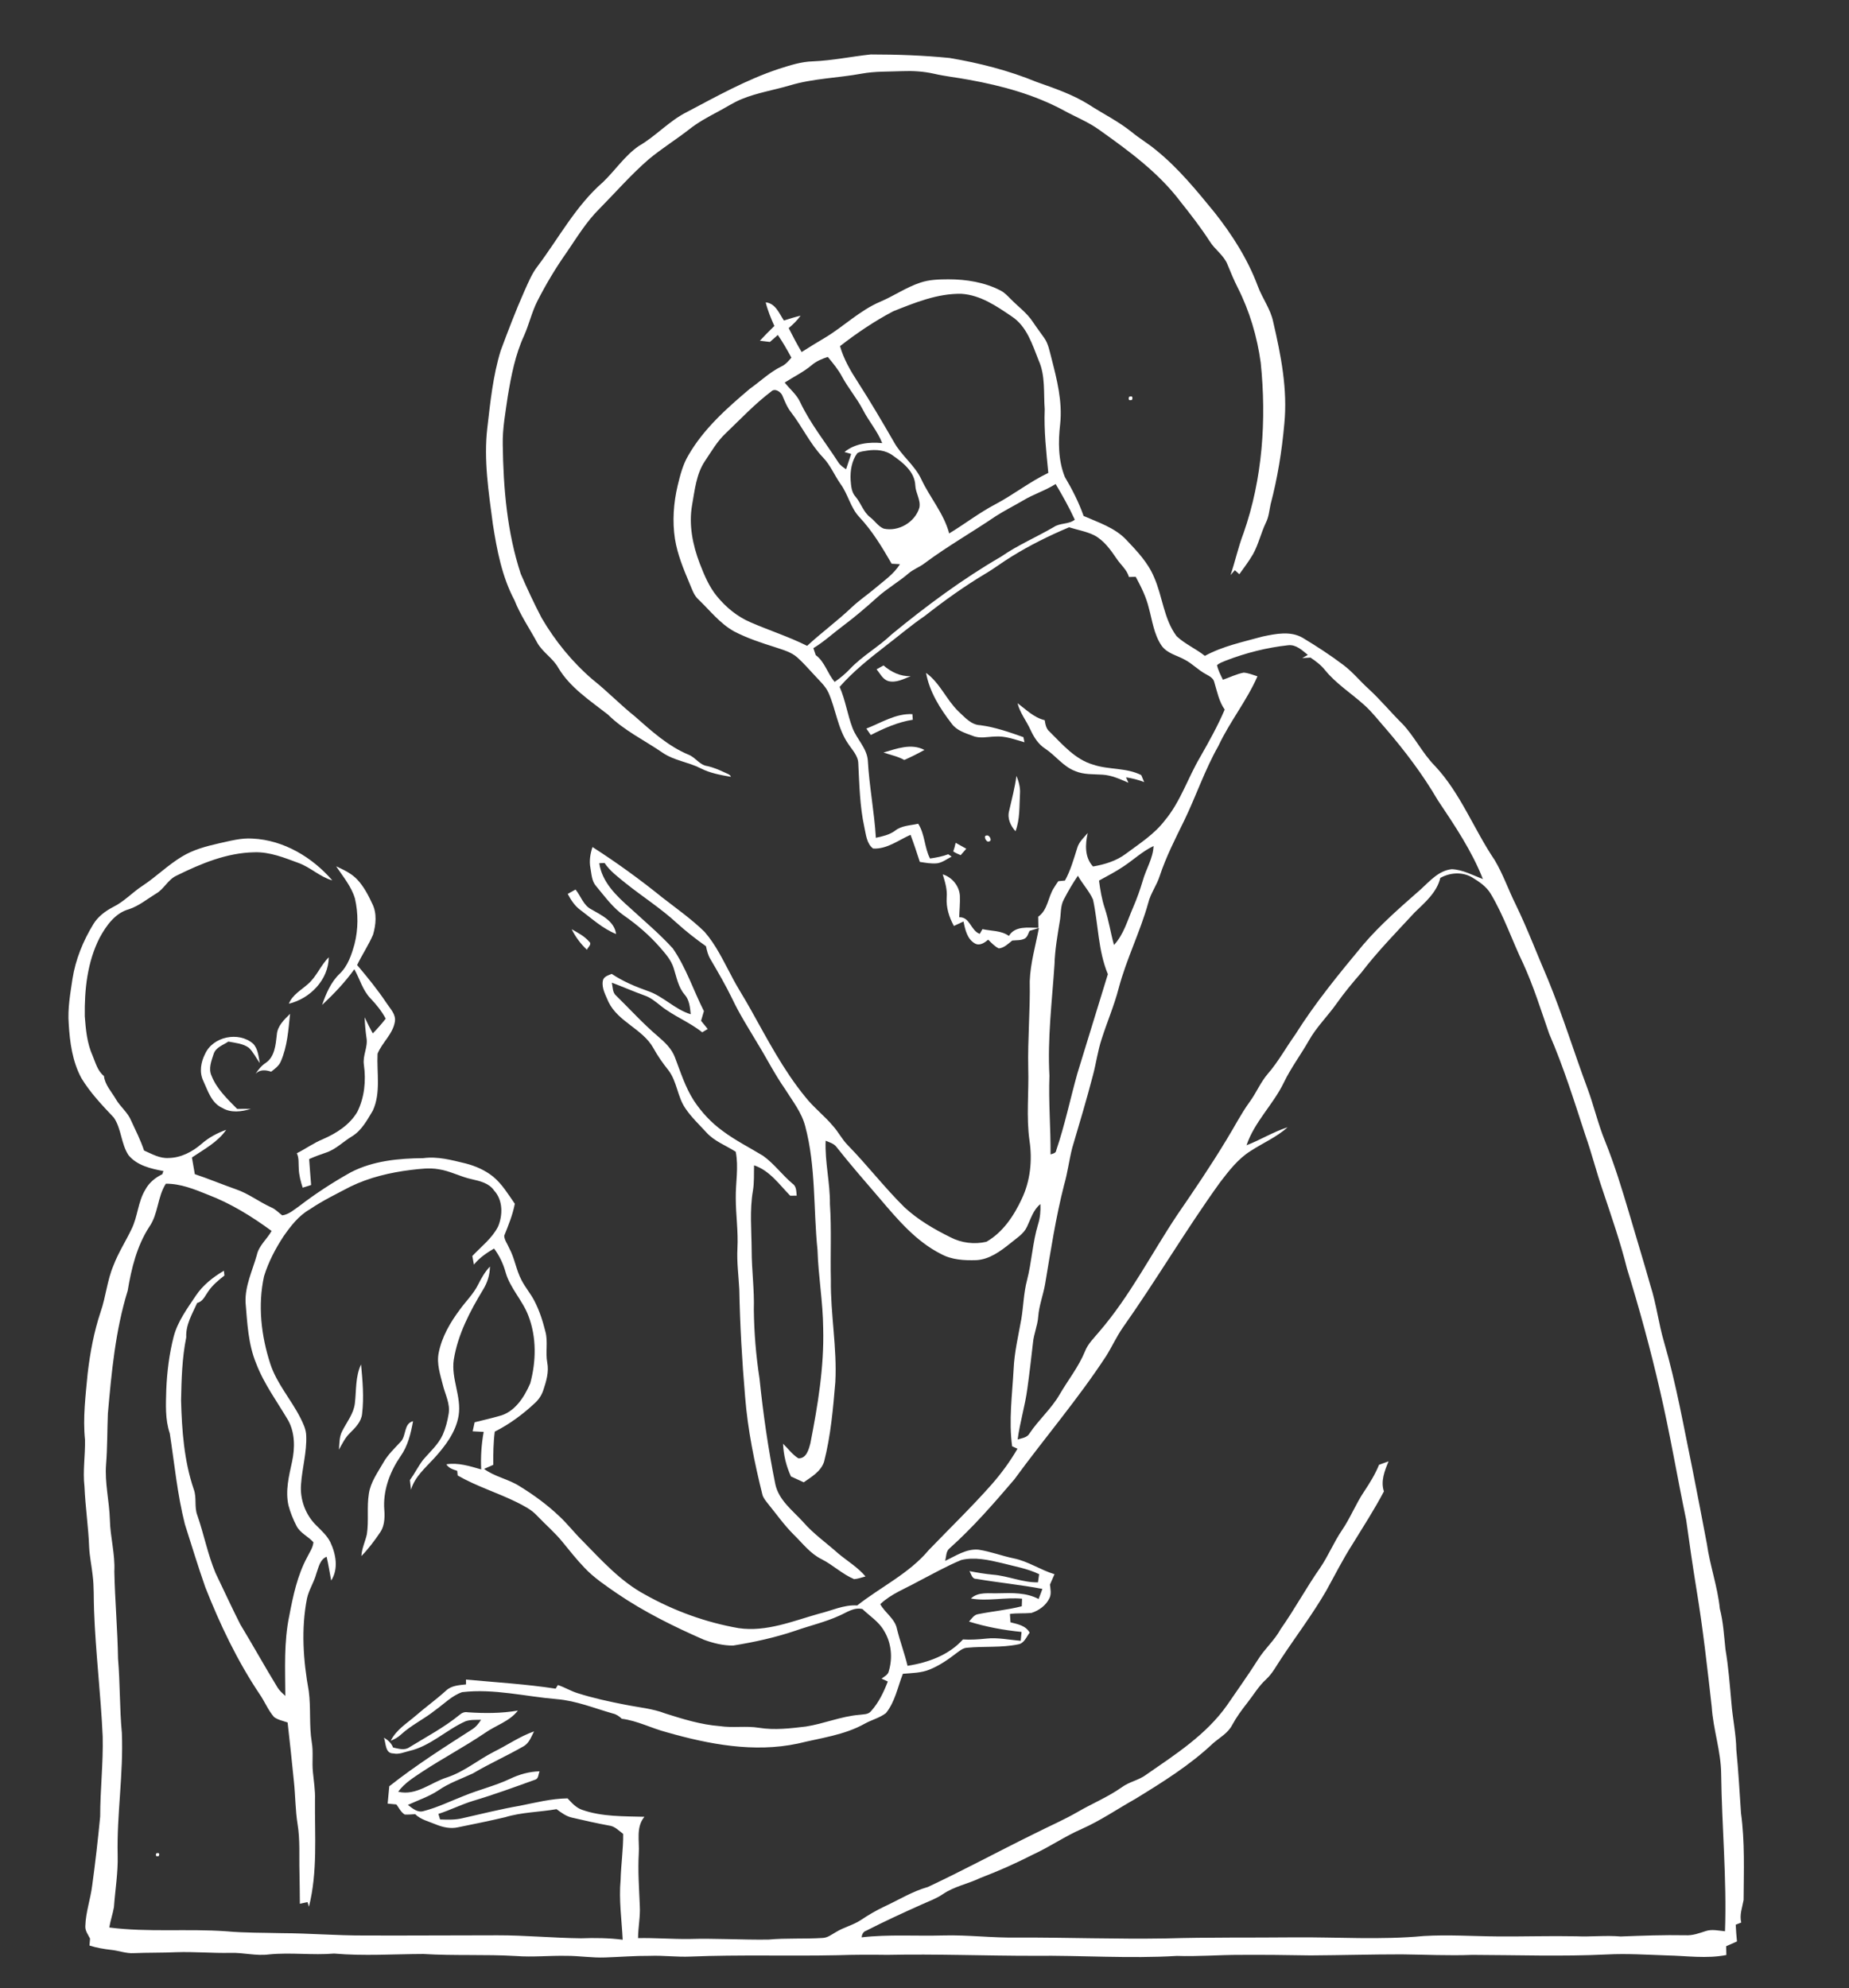 <?xml version="1.0" encoding="utf-8"?>
<!-- Generator: Adobe Illustrator 16.0.0, SVG Export Plug-In . SVG Version: 6.00 Build 0)  -->
<!DOCTYPE svg PUBLIC "-//W3C//DTD SVG 1.1//EN" "http://www.w3.org/Graphics/SVG/1.1/DTD/svg11.dtd">
<svg version="1.1" id="Layer_1" xmlns="http://www.w3.org/2000/svg" xmlns:xlink="http://www.w3.org/1999/xlink" x="0px" y="0px"
	 width="996px" height="1071px" viewBox="0 0 996 1071" enable-background="new 0 0 996 1071" xml:space="preserve">
<rect x="0" y="0" width="996" height="1071" fill="#333333" stroke="none"/>
<g>
	<path fill="#FFFFFF" d="M437.97,33.05c10.45-0.439,20.72-2.619,31.1-3.72c14.17,0,28.37,0.5,42.48,1.91
		c15.97,2.7,31.779,6.72,46.779,12.89c9.601,3.4,19.37,6.7,28.061,12.12c7.689,5,16,9.061,23.17,14.83
		c4.2,3.47,8.92,6.23,13.11,9.73c12.01,9.68,21.8,21.71,31.529,33.59c9.551,12.07,17.94,25.24,23.33,39.71
		c2.44,6.59,6.891,12.34,8.311,19.31c4.17,17.94,7.83,36.41,5.979,54.9c-1.29,14.59-3.63,29.12-7.37,43.28
		c-0.729,3.35-0.97,6.859-2.55,9.96c-2.64,5.52-3.96,11.58-6.92,16.95c-2.19,3.779-4.85,7.27-7.39,10.819
		c-0.601-0.54-1.801-1.63-2.4-2.18c-0.78,0.87-1.56,1.75-2.33,2.62c2.54-7.46,4.17-15.21,7-22.57
		c10.271-29.33,12.41-61.03,9.26-91.79c-1.93-14.07-6.02-27.91-12.46-40.58c-2.029-4.04-3.77-8.21-5.47-12.399
		c-2-5-6.82-7.99-9.59-12.49c-4.811-7.45-10.26-14.46-15.79-21.4c-11.74-15.55-27.66-27.189-43.39-38.39
		c-5.98-4.391-12.95-7.09-19.4-10.66c-15.79-8.52-33.28-13.29-50.85-16.47c-6.36-1.221-12.83-1.86-19.15-3.32
		c-5.56-1.25-11.28-1.6-16.96-1.37c-7.32,0.311-14.71,0.01-21.95,1.351c-12.84,2.359-26.08,2.54-38.649,6.329
		c-8.57,2.53-17.49,3.921-25.79,7.311c-4.57,1.84-8.671,4.61-13.011,6.88c-5.35,2.84-10.71,5.74-15.46,9.521
		c-7.14,5.56-14.859,10.34-21.819,16.14c-9.45,8.2-17.69,17.66-26.45,26.56c-7.03,6.92-12.13,15.42-17.66,23.5
		c-5.89,8.34-11.13,17.11-15.77,26.2c-3.04,5.97-4.49,12.58-7.2,18.69c-4.76,10.319-6.93,21.58-8.79,32.72
		c-1.2,8.61-2.88,17.229-2.69,25.97c0.311,23.44,2.32,47.2,9.681,69.59c3.449,8.021,7.189,15.95,11.21,23.7
		c7.31,12.51,16.6,23.931,27.619,33.36c7.79,6.18,14.7,13.38,22.471,19.6c8.96,7.87,17.989,16.2,29.159,20.811
		c3.721,1.479,5.891,5.56,10.051,6.1c3.26,0.72,6.33,2.05,9.35,3.45c1.19,0.63,2.84,0.95,3.39,2.35
		c-5.579-0.97-11.229-1.97-16.319-4.58c-6.58-3.369-14.26-4.149-20.431-8.359c-9.869-6.78-20.899-12.03-29.479-20.561
		c-9.62-7.55-20.37-14.449-26.771-25.199c-2.92-5.271-8.479-8.351-11.39-13.61c-4.1-7.601-9.06-14.74-12.229-22.82
		c-6.73-12.649-9.431-26.89-11.63-40.91c-2.261-17.199-5.03-34.619-2.99-51.989c1.63-13.95,3.04-28.051,7.189-41.521
		c3.99-10.76,8.08-21.5,12.73-32c2.14-4.689,4.05-9.58,7.28-13.66c11.42-15.21,20.529-32.479,35.05-45.1
		c6.6-6.311,11.72-14.22,19.29-19.47c9.21-5.28,16.35-13.53,25.89-18.301c16.13-8.5,32.16-17.489,49.54-23.26
		C425.49,35.21,431.59,33.19,437.97,33.05z"/>
	<g>
		<path fill="#FFFFFF" d="M495.75,152.25c4.89-1.66,10.109-1.76,15.229-1.79c9.6,0.021,19.41,1.58,28,6.051
			c2.17,1.09,3.8,2.93,5.5,4.619c3.93,4,8.59,7.351,11.75,12.07c1.99,3.021,4.21,5.9,6.28,8.87c2.26,3.22,2.87,7.17,3.88,10.88
			c2.979,11.561,5.99,23.46,4.689,35.5c-1.1,9.48-1.09,19.5,2.521,28.48c3.97,6.689,7.51,13.649,10.11,21.01
			c8.02,3.53,16.819,6.3,23,12.85c5.729,6.05,11.689,12.271,14.93,20.09c4.63,10.381,5.21,22.511,12.149,31.811
			c4.511,4.27,10.391,6.74,15.24,10.62c9.67-5.271,20.54-7.5,31.05-10.41c7.07-1.49,15.141-3.18,21.75,0.75
			c7.421,4.479,14.71,9.21,21.641,14.439c5.12,3.79,9.12,8.83,13.84,13.08c6.44,5.931,11.99,12.71,18.22,18.841
			c6.53,6.939,10.69,15.76,17.41,22.56c13.87,14.8,20.98,34.18,32.22,50.79c4.5,7.54,7.341,15.9,11.24,23.74
			c6.42,13.229,11.601,26.99,17.43,40.479c7.91,19.25,14.011,39.16,21.261,58.66c3.51,9.431,5.72,19.311,9.569,28.63
			c5.091,12.641,9.07,25.7,12.94,38.761c3.77,12.97,7.79,25.859,11.43,38.869c3.221,9.95,4.38,20.391,7.33,30.41
			c6.62,22.681,10.65,45.99,15.43,69.101c2.61,13.2,5.16,26.409,7.65,39.63c1.66,11.78,5.78,23.06,6.98,34.93
			c1.859,7.13,2.25,14.49,3.02,21.8c1.63,9.58,2.35,19.271,3.22,28.95c0.67,8.44,2.511,16.75,2.641,25.24
			c1.14,11.34,1.729,22.729,2.52,34.1c2.12,15.51,1.49,31.2,1.4,46.811c-0.7,4.04-2.311,7.99-1.271,12.17
			c-1,0.38-1.989,0.77-2.97,1.16c0.13,3.01,0.37,6.02,0.67,9.029c-1.96,0.84-3.899,1.69-5.83,2.57c0.03,1.561,0.07,3.14,0.12,4.73
			c-10.64,2.09-21.45,0.42-32.16,0.22c-10.75-0.37-21.52-1.07-32.27-0.511c-24.141,1.16-48.311,0.301-72.45,0.23
			c-12.67,0.48-25.34-0.15-38.01-0.29c-16.36-0.01-32.73,0.479-49.09,0.57c-12.641-0.23-25.29-0.36-37.94-0.28
			c-11.37-0.03-22.71,0.939-34.07,0.55c-25.63,1.521-51.29-0.34-76.939-0.06c-26.351,0.02-52.69-1.051-79.03-0.5
			c-8.97-0.12-17.95-0.11-26.92,0.189c-26.36,0.54-52.75-0.35-79.11,0.72c-7.34,0.33-14.66-0.68-21.989-0.38
			c-7.98-0.06-15.94,0.58-23.9,0.851c-7.04,0.279-14.03-0.891-21.06-0.86c-9-0.18-18,0.77-26.99,0.1
			c-16.64-0.979-33.33-0.069-49.979-1.1c-16.011,0.05-32.08,1.18-48.07-0.23c-11.641,0.99-23.33-0.699-34.99,0.461
			c-7.04,0.949-13.97-1.08-21-0.82c-9.689,0.2-19.36-0.7-29.04-0.37c-7.63,0.36-15.27,0.18-22.899,0.51
			c-4.141,0.25-8.051-1.359-12.12-1.76c-3.96-0.45-7.91-1.12-11.71-2.34c0.109-1.26,0.21-2.5,0.29-3.74
			c-1.04-2.14-2.7-4.21-2.54-6.72c0.21-7.46,2.8-14.57,3.71-21.93c1.699-12.341,3.09-24.721,4.29-37.11
			c0-14.36,1.689-28.68,1.359-43.05c-1.02-22.69-3.83-45.271-4.649-67.971c-0.271-6.34,0.04-12.71-0.771-19.02
			c-0.54-5-1.62-9.93-1.87-14.96c-0.399-10.95-2.069-21.79-2.529-32.73c-0.971-8.409,0.47-16.819,0.29-25.239
			c-1.221-11.87,0.319-23.79,1.42-35.62c1.319-11.28,3.399-22.51,7.01-33.3c2.84-8.181,3.5-16.98,6.92-24.99
			c2.57-6.79,6.55-12.9,9.66-19.43c3.43-6.811,3.47-14.851,7.51-21.4c1.98-3.73,5.34-6.45,9.1-8.26
			c0.16-0.431,0.471-1.301,0.631-1.73c-6.78-1.26-14.25-2.979-18.83-8.57c-4.04-6.14-3.75-14.149-7.881-20.199
			c-6.31-6.69-12.729-13.41-17.51-21.32c-4.81-8.94-6.21-19.23-6.8-29.23c-0.64-8.069,0.82-16.079,2-24.029
			c1.62-10.521,5.72-20.55,11.24-29.61c2.52-4.149,6.51-7.11,10.76-9.32c5.86-2.88,10.28-7.81,15.7-11.35
			c7.39-4.86,13.689-11.19,21.28-15.76c6.05-3.7,12.989-5.55,19.85-7.11c5.99-1.3,12.01-3.03,18.22-2.59
			c16.72,0.79,32.16,10.05,42.94,22.52c-6.67-1.88-11.7-7.02-18.15-9.369c-7.66-2.83-15.5-6.051-23.82-5.78
			c-14.859,0.25-28.859,6.12-41.97,12.6c-4.649,2.12-6.7,7.28-11.1,9.73c-4.74,2.89-9.101,6.55-14.44,8.33
			c-7.5,2.029-12.319,8.899-15.84,15.37c-6.65,13.01-8.22,27.89-8.02,42.3c0.54,7.18,1.22,14.569,4.21,21.22
			c1.63,3.89,2.67,8.22,6.12,10.99c0.55,4.82,4.1,8.41,6.409,12.45c2.431,4.18,6.521,7.199,8.32,11.76
			c2.42,5.24,5.05,10.399,6.87,15.91c4.229,1.85,8.51,4.38,13.31,4.02c6.641-0.12,12.771-3.359,17.681-7.62
			c3.859-3.399,8.449-5.83,13.26-7.56c-4.59,6.68-11.92,10.47-18.46,14.91c0.53,2.979,1.06,5.979,1.56,8.979
			c7.44,2.49,14.681,5.521,22.08,8.12c6.811,2.31,12.54,6.82,19.061,9.771c2.31,0.949,3.97,2.859,5.949,4.31
			c3.551-0.49,6.311-3.01,9.141-4.979c8.82-6.761,18.16-12.851,27.87-18.261c11.979-6.18,25.7-7.46,38.979-7.58
			c7.75-1.06,15.34,1.061,22.811,2.851c5.31,1.38,10.47,3.63,14.77,7.08c4.87,4.029,8.141,9.52,11.71,14.64
			c-1.149,5.99-3.46,11.63-5.72,17.25c0.12,2.35,1.78,4.42,2.67,6.59c2.99,5.46,3.74,11.8,6.66,17.29
			c1.99,3.91,4.91,7.25,6.92,11.16c2.75,5.27,4.55,10.97,5.979,16.72c1.41,5.4-0.05,11.01,0.95,16.47
			c1.03,5.12-0.55,10.221-2.149,15.04c-0.851,2.57-2.391,4.891-4.38,6.73c-6.5,6.12-13.761,11.479-21.74,15.51
			c-0.76,5.93-0.82,11.91-0.8,17.88c-1.66,0.71-3.32,1.431-4.96,2.181c5.819,4.31,13.199,5.479,19.239,9.39
			c7.69,4.72,15.011,10.09,21.54,16.34c4.3,4.061,7.93,8.76,12.14,12.91c10.391,10.57,20.511,21.939,33.75,29.04
			c15.66,8.79,32.79,15.04,50.5,18.11c14.891,2.149,29.141-3.801,43.19-7.771c6.85-1.62,13.43-4.95,20.64-4.46
			c12.771-10.05,27.98-17.2,38.551-29.85c11.329-11.761,23.079-23.131,33.909-35.37c5.21-5.96,9.92-12.36,13.881-19.21
			c-0.971-0.45-1.931-0.881-2.891-1.301c-1.88-13.83,0.061-27.76,0.811-41.6c0.399-9.1,2.55-17.979,4.14-26.91
			c1.16-6.939,1.25-14.029,3.05-20.85c2.59-9.96,2.98-20.36,5.98-30.22c1.119-3.521,1.42-7.221,1.26-10.891
			c-3.87,3.07-5.17,7.92-7.22,12.19c-1.82,3.99-5.771,6.22-8.99,8.939c-5.32,4.261-11.22,8.66-18.28,9.07
			c-6.45,0.21-13.24-0.14-19.02-3.3c-13.521-6.8-23.41-18.62-33.051-29.93c-7.84-9.131-15.77-18.2-23.229-27.65
			c-1.4-1.95-3.82-2.56-5.9-3.45c-0.489,11.43,2.44,22.65,2.301,34.07c0.92,13.64,0.18,27.31,0.51,40.96
			c-0.23,18.38,3.399,36.63,2.399,55.02c-1.21,14.391-2.47,28.87-6.069,42.91c-1.721,5.181-6.721,8.08-10.94,11.04
			c-2.28-1.08-4.58-2.13-6.88-3.14c-2.55-5.55-4.01-11.55-4.27-17.65c2.729,2.64,5,5.851,8.27,7.88c4.34,0.181,5.59-4.859,6.47-8.18
			c3.99-20.39,7.44-41.08,6.88-61.93c-0.119-14.101-2.619-28.04-3.06-42.131c-2.27-22.189-0.81-44.88-6.6-66.609
			c-1.91-7.5-6.87-13.66-10.9-20.11c-5.58-7.979-9.95-16.7-15.05-24.97c-4.61-7.77-9.5-15.4-13.351-23.58
			c-3.529-7.28-7.609-14.27-11.689-21.24c-1.36-2.16-1.96-4.66-2.48-7.12c-5.489-3.88-10.79-8.029-15.779-12.55
			c-8.58-7.899-18.471-14.17-27.561-21.45c-4.03-3.31-8.359-6.43-11.28-10.84c-0.71,0.03-2.149,0.09-2.859,0.12
			c1.439,10.19,9.26,17.63,16.59,24.101c7.77,7.17,15.94,13.97,23.04,21.819c7.17,10.38,11.07,22.55,16.729,33.75
			c-0.5,1.74-1.02,3.471-1.529,5.221c1.2,1.46,2.359,2.96,3.58,4.409c-1,0.58-1.99,1.181-2.96,1.79
			c-6.971-5.59-15.5-8.76-22.44-14.359c-2.68-2.11-5.35-4.381-8.63-5.48c-5.93-2.13-11.7-4.689-17.61-6.9
			c0.55,2.431,0.271,5.41,2.44,7.12c7.43,7.261,14.399,15,22.33,21.74c3.729,3.19,7.489,6.7,9.229,11.42
			c3.021,7.891,5.561,16.08,10.17,23.24c4.16,6.31,9.391,11.93,15.521,16.36c6.83,5.119,14.479,8.949,21.75,13.369
			c5.95,4.24,10.27,10.301,15.85,14.99c2.19,1.45,2.04,4.17,2.28,6.49c-1.17-0.01-2.33,0-3.49,0.04
			c-5.91-6.04-11.09-13.61-19.47-16.37c-0.14,4.55,0.15,9.15-0.62,13.68c-1.83,10.601-0.74,21.38-0.68,32.07
			c0.01,10.68,1.51,21.32,1.17,32.02c0.16,12.4,1.149,24.79,3.06,37.051c1.971,19.069,4.69,38.069,8.5,56.87
			c1.82,8.68,9.36,14.22,15.01,20.439c5.58,6.44,12.62,11.32,18.94,16.99c4.91,4.08,10.49,7.41,14.65,12.34
			c-2.03,0.55-4.03,1.29-6.13,1.46c-6.351-2.68-11.381-7.64-17.5-10.74c-6.101-2.979-10.211-8.52-14.95-13.149
			c-5.19-5.15-9.4-11.15-14-16.8c-1.15-1.5-2.46-2.961-2.96-4.82c-4.301-17.35-7.9-34.92-9.32-52.76
			c-1.65-19.25-2.75-38.561-3.13-57.87c-0.38-7.351-1.39-14.681-1-22.05c0.49-9.03-0.88-18.011-0.9-27.03
			c-0.12-8.34,1.63-16.73-0.02-25.01c-5.29-3.41-11.49-5.62-15.79-10.391c-3.87-4.22-8.08-8.18-11.3-12.939
			c-4.341-6.261-4.5-14.45-9.141-20.54c-3.02-3.811-5.85-7.761-8.16-12.03c-5.819-10.33-18.859-13.98-24.119-24.74
			c-1.471-3.569-3.74-7.3-3.101-11.28c0.311-2.489,2.9-3.06,4.811-3.899c5.92,3.97,12.51,6.77,19.199,9.14
			c8.53,2.79,14.721,10.01,23.36,12.601c-0.39-3.69-0.7-7.681-3.28-10.591c-3.47-4.01-4.319-9.35-5.899-14.229
			c-1.37-4.45-4.561-7.96-7.55-11.4c-5.631-6.41-12.141-12-19.131-16.87c-6.069-4.21-10.39-10.31-15.079-15.899
			c-2.431-2.69-2.471-6.521-3.101-9.891c-0.71-3.779-0.07-7.6,1.13-11.189c13.08,8.39,25.67,17.53,37.761,27.3
			c7.649,5.95,15.63,11.561,22.579,18.35c6.11,6.971,10.07,15.48,14.421,23.591c3.21,6.35,7.189,12.26,10.59,18.5
			c8.97,16.04,17.52,32.489,29.199,46.779c4.511,5.761,10.4,10.221,15.08,15.83c2.87,3.221,4.83,7.16,7.87,10.25
			c10.57,10.8,19.771,22.851,30.54,33.45c7.271,6.75,15.94,11.8,24.8,16.17c5.87,3.08,12.94,3.93,19.36,2.41
			c8.87-5.08,14.79-13.99,19.021-23.07c4.63-9.689,5.77-20.83,4.18-31.38c-1.83-12.96-0.29-26.04-0.68-39.06
			c-0.341-15.641,1.09-31.25,0.81-46.88c0.35-9.73,3.15-19.12,4.94-28.63c-1.69,0.5-3.36,1.01-5.03,1.539
			c-0.76,1.41-1.09,3.271-2.58,4.131c-2.05,1.14-4.5,0.85-6.75,1.09c-2.19,1.7-4.311,3.93-7.21,4.25
			c-2.3-1.061-3.97-3.021-5.771-4.721c-1.939,1.66-4.52,3.48-7.13,2.051c-4.189-2.4-5.28-7.49-6.14-11.851
			c-1.73,0.8-3.45,1.62-5.18,2.41c-2.58-4.67-4.24-9.92-3.881-15.31c0.381-4.301-0.899-8.431-2.14-12.49
			c5.021,1.55,8.85,6.18,9.24,11.439c0.17,3.891-0.25,7.78-0.351,11.681c5.851-0.25,6.141,7.2,11.07,8.95
			c0.36-0.641,1.09-1.91,1.45-2.551c4.81,1.07,10.03,0.66,14.24,3.65c3.359-5.56,10.38-4.4,15.88-4.35c-0.05-2-0.101-3.99-0.11-5.98
			c5.3-3.71,5.21-10.64,8.54-15.66c0.71-1.2,1.5-2.35,2.3-3.49c1.19-0.13,2.38-0.239,3.59-0.34c3.04-5.52,4.721-11.609,6.61-17.58
			c0.92-3.26,3.54-5.529,5.65-8.029c-1.4,6.09-1.71,13.13,2.85,18.029c6.26-1.09,12.54-2.96,17.68-6.84
			c7.36-5.49,15.32-10.52,20.96-17.92c8.46-10.09,12.4-22.87,19.011-34.08c4.77-8.37,9.489-16.8,13.279-25.67
			c-3.08-4.37-4.05-9.64-5.569-14.64c-0.47-2.431-2.84-3.45-4.74-4.551c-4.03-2.17-7.18-5.62-11.25-7.72
			c-4.24-2.36-9.54-3.36-12.46-7.57c-4.11-6.01-4.97-13.46-6.87-20.319c-1.42-5.931-4.18-11.4-7.04-16.74
			c-1.22,0.03-2.43,0.07-3.64,0.11c-1.11-3.95-4.45-6.551-6.641-9.86c-3.31-4.85-6.859-9.91-12.199-12.68
			c-4.25-2.051-8.95-2.83-13.41-4.24c-10.61,4.46-20.95,9.57-30.74,15.62c-4.93,2.97-9.47,6.54-14.45,9.43
			c-11.33,6.8-22.09,14.49-32.47,22.66c-7.5,5.1-14.36,11.03-21.57,16.51c-8.6,6.69-17.189,13.53-24.38,21.76
			c3.16,7.131,4.19,14.95,6.97,22.2c2.311,6.021,7.69,10.74,8.221,17.431c0.76,13.95,3.51,27.7,4.33,41.649
			c3.55-0.75,7.21-1.569,10.22-3.72c3.54-2.92,8.31-2.86,12.58-3.85c3.649,5.66,3.31,12.8,6.37,18.729
			c3.329-0.47,6.659-1.09,9.819-2.29c0.61,0.4,1.221,0.83,1.83,1.26c-2.52,1.29-4.87,3.141-7.72,3.601
			c-3.16,0.36-6.31-0.28-9.42-0.74c-1.58-4.899-3.19-9.79-5-14.6c-6.5,2.89-12.71,7.8-20.15,7.41c-3.54-2.591-3.85-7.65-4.76-11.641
			c-2.42-11.189-2.64-22.64-3.229-34.02c-0.011-4.32-3.29-7.45-5.48-10.83c-5.66-8.24-6.59-18.511-10.59-27.49
			c-1.71-3.7-4.86-6.41-7.53-9.391c-3.06-3.229-5.93-6.64-9.27-9.59c-3.261-2.899-7.57-4.029-11.601-5.399
			c-7.67-2.42-15.359-4.92-22.5-8.66c-7.52-4.19-12.85-11.12-18.96-16.99c-2.68-2.32-3.66-5.81-5.03-8.95
			c-3.239-7.699-6.47-15.52-7.8-23.83c-1.47-9.56-0.76-19.369,1.46-28.76c1.36-5.609,2.79-11.33,5.79-16.319
			c8.21-14.261,20.7-25.341,33.13-35.841c5.65-4,10.69-8.93,16.971-11.989c2.22-1.021,3.81-2.931,5.38-4.74
			c-2.271-4.17-4.61-8.311-7.311-12.22c-1.43,1.239-2.859,2.489-4.27,3.76c-1.811-0.21-3.61-0.431-5.4-0.66
			c2.53-2.72,5.13-5.37,7.8-7.95c-1.85-4.13-3.59-8.32-4.659-12.729c5.319,0.56,7.22,5.949,9.8,9.79c2.97-0.96,5.96-1.881,9-2.61
			c-1.83,2.51-4.03,4.71-6.42,6.689c2.2,4.37,4.479,8.7,6.97,12.9c4.15-2.68,8.39-5.2,12.62-7.74
			c10.11-6.08,18.67-14.63,29.62-19.319C481.44,159.47,488.1,154.77,495.75,152.25z M481.15,167.68
			c-10.12,5.33-19.64,11.77-28.67,18.779c1.98,6.851,5.52,13.08,9.39,19.021c6.87,10.66,13.301,21.6,19.641,32.59
			c4.029,7.35,11.189,12.45,14.77,20.1c4.641,9.92,12.16,18.42,15.01,29.181c8.41-5.08,16.19-11.16,24.91-15.721
			c9.771-5.159,18.49-12.13,28.49-16.89c-1.1-11.39-2.4-22.8-1.939-34.26c-0.671-8.82,0.46-18.11-3.29-26.4
			c-3.391-8.53-6.341-18.3-14.44-23.6c-8.16-5.55-16.88-11.54-27.04-12.2C505.09,157.98,492.92,163.01,481.15,167.68z
			 M437.199,196.73c-4.42,3.729-9.67,6.22-14.5,9.35c2.73,3.5,6.37,6.36,8.28,10.46c5.48,11.63,13.61,21.67,20.54,32.42
			c1.01,1.66,2.65,2.75,4.24,3.82c0.939-2.74,1.83-5.5,2.74-8.25c-0.9-0.26-2.7-0.78-3.601-1.04c5.67-4.66,13.25-5.47,20.32-4.79
			c-2.54-6.52-7.271-11.79-10.4-17.99c-3.27-6.239-7.899-11.63-11.24-17.83c-2.069-3.869-4.88-7.25-7.67-10.609
			C442.8,193.29,439.699,194.56,437.199,196.73z M415.43,210.89c-8.86,6.699-16.48,14.85-24.5,22.51
			c-4.59,4.26-7.68,9.77-11.16,14.91c-4.74,7.02-5.51,15.68-6.97,23.79c-1.86,10.62,0.34,21.51,4.14,31.46
			c2.42,6.22,5.01,12.52,9.311,17.71c4.859,5.92,10.97,10.95,18.05,13.96c10.09,4.39,20.62,7.75,30.479,12.68
			c7.73-7.16,16.28-13.38,23.91-20.65c4.01-3.8,8.6-6.89,12.811-10.449c4.67-4.03,9.989-7.521,13.27-12.91
			c-1.5-0.09-2.98-0.17-4.47-0.24c-5.101-8.83-10.391-17.66-17.41-25.13c-4.79-5.08-6.04-12.24-10.09-17.78
			c-3.33-4.739-5.5-10.26-9.58-14.45c-6.83-7.18-11.021-16.31-17.021-24.119c-2.22-2.771-3.489-6.091-4.859-9.32
			C420.32,210.9,417.35,208.97,415.43,210.89z M467.21,242.72c-1.841,0.34-3.87,0.409-5.46,1.449c-2.961,4.12-3.82,9.4-3.551,14.37
			c0.25,3.13,0.431,6.601,2.67,9.04c2.99,3.51,4.21,8.34,8.011,11.181c2.46,1.89,4.189,4.8,7.14,6
			c7.97,1.79,16.92-3.46,19.22-11.311c0.83-4.12-2.02-7.83-2.189-11.899c-0.29-7.33-6.511-12.261-12.021-16.11
			C477.09,242.45,471.94,242.01,467.21,242.72z M551.079,269.62c-4.859,2.851-9.909,5.37-14.649,8.41
			c-12.71,8.65-26.141,16.24-38.47,25.45c-2.7,2.08-6.011,3.18-8.591,5.43c-5.39,4.64-11.64,8.16-16.909,12.95
			c-5.841,5.229-11.771,10.36-18.051,15.05c-5.46,4.04-10.439,8.73-16.279,12.25c0.43,1.24,0.859,2.49,1.279,3.75
			c4.891,3.521,6.301,9.96,10.21,14.41c2.98-2.04,5.761-4.36,8.24-6.98c6.72-7.1,15.4-11.869,22.44-18.609
			c18.67-15.33,38.14-29.811,59.06-41.94c8.891-6.17,18.88-10.41,28.21-15.83c3.431-2.39,8.021-1.37,11.391-4
			c-3.03-6.609-6.601-12.97-10.32-19.22C563.079,264.27,556.71,266.22,551.079,269.62z M660.34,355.85
			c-1.66,0.68-3.42,1.27-4.78,2.47c0.63,2.77,1.94,5.31,3.19,7.84c3.729-1.27,7.3-3.09,11.199-3.83c2.561,0.21,4.971,1.2,7.41,1.99
			c-5.77,13.19-14.97,24.49-21.05,37.51c-7.34,12.891-12.021,27.04-18.49,40.351c-4.77,9.729-9.72,19.42-13.13,29.729
			c-1.6,5.03-4.9,9.32-6.17,14.48c-4.34,15.65-11.77,30.25-15.92,45.97c-2.41,9.29-6.23,18.12-9.14,27.25
			c-2.141,6.4-2.98,13.13-4.73,19.641c-3.43,13.119-7.3,26.119-11.16,39.119c-1.689,6.641-2.489,13.471-4.41,20.061
			c-4.47,17.49-7.17,35.36-10.17,53.14c-1.01,5.971-3.3,11.67-3.739,17.75c-0.341,4.8-2.41,9.26-2.82,14.05
			c-0.95,8.24-1.88,16.48-3.03,24.69c-1.21,9.22-4.02,18.14-5.229,27.36c2.31-0.73,5.18-0.971,6.46-3.351
			c4.91-7.34,11.739-13.21,16.16-20.899c4.529-7.771,10.25-14.88,13.67-23.261c1.58-4.08,4.819-7.119,7.55-10.42
			c16.58-19.199,28.09-41.97,42.08-62.979c9.12-13.271,18.16-26.61,26.49-40.4c4.239-6.819,7.829-14.02,12.56-20.53
			c3.55-4.819,5.81-10.489,9.72-15.06c5.69-6.53,9.82-14.19,14.851-21.21c10.76-17.15,23.649-32.811,36.55-48.36
			c9.39-11.01,20.38-20.479,31.21-30.02c4.819-4.43,9.62-10,16.56-10.71c5.94,0.24,11.271,3.27,16.75,5.29
			c-5.99-15.26-15.229-28.9-24.29-42.46c-8.08-13.841-17.79-26.671-28.239-38.79c-3.771-4.229-7.19-8.801-11.45-12.561
			c-7.011-6.32-15.15-11.43-21.141-18.83c-2.149-2.689-4.92-4.75-7.76-6.649c-1.49,0.09-2.97,0.18-4.43,0.27
			c0.75-0.42,2.26-1.27,3.021-1.7c-3.029-2.46-6.279-5.649-10.51-5.22C682.47,348.81,671.13,351.69,660.34,355.85z M605.23,466.711
			c-4.22,2.869-8.78,5.17-13.229,7.649c0.67,5.04,1.5,10.07,3.109,14.9c2.17,6.46,3.11,13.239,4.96,19.79
			c5.28-5.681,7.271-13.32,10.311-20.25c2.02-4.69,3.75-9.511,5.199-14.41c1.74-6.29,5.53-11.97,5.811-18.65
			C615.449,458.54,610.659,463.12,605.23,466.711z M775.86,472.91c-1.9,7.87-8.27,13.221-13.82,18.601
			c-9.789,10.609-19.949,20.93-28.729,32.42c-4.65,5.35-9.2,10.81-13.29,16.609c-4.8,6.83-10.9,12.71-15,20.03
			c-4.32,7.601-9.6,14.62-13.42,22.5c-5.7,11.9-15.88,21.21-20.13,33.87c7.51-2.9,14.41-7.229,22.109-9.7
			c-5.939,5.37-13.42,8.5-20.05,12.86c-6.66,4.2-11.52,10.56-16.26,16.72c-18.42,25.53-34.36,52.74-52.53,78.45
			c-3.35,4.85-5.78,10.24-8.899,15.22c-15.141,23.15-33.19,44.17-49.48,66.48c-11.02,12.89-22.18,25.75-34.85,37.08
			c-2.03,1.609-1.721,4.489-2.4,6.76c5.73-2.641,11.34-6.63,17.97-6.03c6.44,0.97,12.57,3.36,18.94,4.68
			c7.8,1.561,14.439,6.261,22.01,8.54c-0.82,1.851-1.649,3.7-2.45,5.58c0.23,2.391,0.851,4.96-0.239,7.25
			c-1.83,3.96-5.69,6.73-9.761,8.04c-3.85,0.351-7.739,0-11.569,0.54c0.08,1.49,0.189,2.99,0.31,4.5c3.851,1,8.2,1.72,10.32,5.561
			c-1.75,2.279-2.92,5.76-6.11,6.3c-9.08,1.91-18.43,0.95-27.6,1.84c-2.3,0.1-4.05,1.729-5.83,2.979
			c-4.41,3.431-9.07,6.601-14.26,8.73c-4.58,1.9-9.631,1.9-14.49,2.32c-2.8,7.13-4.21,15.1-9.13,21.18
			c-3.351,2.57-7.58,3.59-11.24,5.6c-11.11,6.29-24.01,7.79-36.21,10.811c-23.61,5-47.82,0.42-70.64-6.101
			c-8.17-2.119-15.75-6.189-24.181-7.27c-1.38-1.31-2.949-2.42-4.819-2.82c-9.99-2.84-19.75-6.89-30.19-7.739
			c-16.97-1.421-33.899-5.78-51.01-3.771c-5.53,1.89-9.71,6.33-14.41,9.65c-5.939,4.81-13,8.06-18.62,13.27
			c-1.55,1.47-3.46,2.46-5.42,3.271c2.87-5.881,8.59-9.32,13.37-13.44c5.37-4.66,11.16-8.8,16.41-13.58
			c2.88-2.75,7.04-2.93,10.77-3.34c-0.01-0.65-0.01-1.96-0.02-2.61c16.12,1.49,32.3,2.44,48.3,4.9c0.4-0.66,0.8-1.311,1.2-1.95
			c3.66,1.16,6.939,3.25,10.62,4.37c8.439,2.69,17.1,4.56,25.79,6.24c7.18,1.45,14.59,2.04,21.479,4.71
			c9.57,3.04,19.28,6.04,29.36,6.81c6.99,1.061,14.09-0.25,21.069,0.891c8.381,1.359,16.9,0.33,25.261-0.67
			c9.729-1.511,18.939-5.5,28.79-6.311c2.18-0.33,4.84-0.06,6.35-2.02c4.13-4.57,6.8-10.23,9-15.92c-1.12-0.53-2.229-1.04-3.34-1.54
			c1.39-1.19,3.45-1.99,3.85-3.971c2.21-7.21,1.431-15.38-2.56-21.84c-2.75-4.89-7.66-7.88-11.601-11.689
			c-4.659-1.11-8.529,1.899-12.569,3.62c-7.48,3.409-15.53,5.25-23.271,7.96c-10.979,3.739-22.35,6.229-33.79,8.079
			c-5.39,0.08-10.739-1.289-15.77-3.119c-16.271-7.12-32.271-15.03-46.97-25.051c-6.04-4.199-12.25-8.31-17.32-13.689
			c-4.26-4.44-8.09-9.271-11.97-14.04c-4.17-5.12-9.22-9.39-13.74-14.17c-3-3.23-7.01-5.2-10.88-7.17
			c-10.43-5.141-21.65-8.54-31.76-14.36c-0.061-0.63-0.181-1.899-0.25-2.53c-2.21-0.699-4.58-1.39-5.86-3.5
			c6.42-1.04,12.67,1.021,18.771,2.75c-0.32-6.77,0.119-13.55,1.34-20.21c-1.98-0.119-3.95-0.199-5.931-0.319
			c0.341-1.641,0.7-3.261,1.061-4.87c4.31-1.08,8.66-2.05,12.939-3.28c8.53-1.95,13.771-10.16,17.011-17.68
			c3.199-11.82,3.47-24.811-0.98-36.351c-3.12-8.34-9.85-14.84-12.3-23.479c-1.26-4.62-3.35-8.97-6.21-12.8
			c-4,2.37-7.92,5-10.85,8.67c-0.28-1.561-0.561-3.11-0.851-4.641c4.78-5.09,10.601-9.479,13.83-15.79
			c2.64-6.21,2.7-14.27-2.09-19.46c-2.69-3.989-7.58-5.1-11.96-6.1c-6.17-1.29-11.771-4.51-18.03-5.4
			c-4.899-0.859-9.88-0.18-14.77,0.381c-11.24,1.38-22.46,4.02-32.681,9c-7.37,3.88-14.89,7.489-21.79,12.189
			c-6.06,3.42-10.359,9.061-14.27,14.66c-4.351,6.63-8.07,13.77-10.42,21.359c-3.471,15.65-1.57,32.11,3.35,47.25
			c3.47,10.66,11.16,19.141,16.17,29.03c1.521,3.061,3.13,6.24,3.181,9.75c0.359,8.78-2.181,17.33-2.79,26.05
			c-0.69,8.181,2.43,16.65,8.359,22.351c2.69,2.689,5.59,5.31,7.351,8.74c3.05,6.409,4.6,14.46,0.529,20.81
			c-0.83-4.28-1.47-8.58-2.46-12.82c-3.67,1.511-4.31,5.78-5.54,9.08c-1.21,4.65-4.029,8.7-5.04,13.42
			c-3.229,16.471-2.01,33.44,0.96,49.86c1.221,9.13,0.12,18.44,1.62,27.56c0.931,5.32,0.04,10.74,0.62,16.101
			c0.46,4.96,1.311,9.89,1.12,14.899c-0.18,19.19,1.47,38.79-3.26,57.59c-0.19-0.609-0.57-1.85-0.76-2.459
			c-1.38,0.279-2.761,0.569-4.13,0.869c-0.03-5.659-0.12-11.31-0.211-16.97c-0.25-8.64,0.391-17.35-1.029-25.92
			c-1.221-7.64-1.15-15.39-1.98-23.07c-1.029-10.569-2.2-21.12-3.38-31.68c-2.47-0.87-5.17-1.36-7.31-2.93
			c-3.221-3.681-5-8.34-7.78-12.33c-12.03-17.96-21.37-37.58-29.271-57.66c-3.92-11.21-7.38-22.57-10.979-33.88
			c-4.07-16.05-5.62-32.6-8.13-48.93c-2.59-7.61-2.101-15.711-1.891-23.601c0.41-9.63,1.601-19.25,4-28.59
			c2.171-8.18,7.301-15.08,11.931-22.01c3.8-5.681,9.27-9.97,15.1-13.41c0.08,0.65,0.22,1.94,0.29,2.58
			c-3.2,2.51-6.39,5.14-8.7,8.53c-1.71,2.33-2.819,5.489-5.97,6.22c-2.66,5.92-6.24,11.79-5.9,18.53
			c-2.26,11.21-2.56,22.659-2.789,34.06c0.449,16.09,1.6,32.43,6.829,47.78c1.721,4.51,0.181,9.51,1.94,14.05
			c3.56,10.27,5.6,21.05,9.81,31.09c4.44,9.22,8.69,18.54,13.33,27.66c6.83,11.28,13.221,22.82,20.101,34.07
			c1.09,1.729,2.649,3.08,4.16,4.449c-0.051-14.399-0.86-28.989,2.13-43.17c2.05-10.79,4.359-21.739,9.609-31.489
			c1.271-2.62,3.12-5.101,3.391-8.08c-2.811-3.23-7.23-4.95-9.17-8.94c-1.79-3.479-3.271-7.13-4.261-10.91
			c-1.779-7.859,0.24-15.87,1.92-23.56c1.58-7.33,1.62-15.43-2.029-22.17c-5.94-10.11-13.07-19.66-17.28-30.7
			c-4.33-10.43-4.81-21.83-5.74-32.93c-0.359-8.931,3.721-17.11,6.07-25.511c1.12-5.18,5.5-8.539,7.96-13
			c-10.64-7.8-21.97-14.83-34.34-19.529c-7.24-2.94-14.68-5.96-22.62-5.91c-4.59,7.12-4.04,16.26-8.93,23.229
			c-6.69,10.311-9.63,22.42-11.62,34.38c-6.641,21.49-8.72,43.98-10.681,66.28c-0.369,9.11-0.25,18.25-0.979,27.351
			c-0.771,9.949,1.76,19.739,2.05,29.659c0.18,9.391,2.9,18.58,2.41,28.011c0.33,15.66,1.74,31.29,1.99,46.96
			c1.13,13.29,0.81,26.66,2.06,39.95c0.92,22.039-2.8,43.939-2.26,65.979c0.25,9.35-1.35,18.59-2,27.9
			c-0.64,3.689-1.92,7.25-2.51,10.96c20.95,2.699,42.1,0.54,63.109,2.05c9.96,0.91,19.98,0.74,29.98,1.01
			c14.7,0.05,29.36,1.29,44.07,1.25c24,0.101,48.01-0.11,72.01-0.1c14.99-0.03,29.939,1.439,44.93,1.609
			c7.49-0.27,15.01-0.18,22.46,0.771c-0.53-10.74-2.14-21.48-1.13-32.24c0.21-8.27,1.47-16.479,1.39-24.76
			c-2.39-1.75-4.56-4.2-7.68-4.51c-6.69-1.24-13.33-2.74-19.95-4.28c-3.14-0.7-5.729-2.68-8.26-4.53
			c-9.24,1.58-18.73,1.6-27.75,4.34c-8.36,1.971-16.79,3.681-25.21,5.391c-4.1,0.979-8.33,0.02-12.15-1.551
			c-3.79-1.59-8.02-2.529-11.05-5.489c-1.89,0.09-3.78,0.31-5.67,0.18c-2.02-1.29-3.07-3.56-4.439-5.43
			c-1.58-0.16-3.15-0.311-4.721-0.44c0.261-3.13,0.561-6.24,0.88-9.35c14.141-11.17,29.36-20.87,44.521-30.58
			c2.1-1.25,3.62-3.19,4.91-5.23c-2.79,0.091-5.69-0.149-8.37,0.801c-10.46,4.68-18.95,13.43-30.37,16.01
			c-2.771,0.689-5.6,1.97-8.51,1.31c-4.48,0.03-3.91-5.45-5.061-8.46c2.17,1.21,4.011,2.91,4.92,5.28c2.91,0.62,6.24,1.75,8.9-0.2
			c9.07-5.58,18.55-10.58,26.84-17.33c1.24-1.109,2.771-1.81,4.47-1.45c9.011,0.61,18.101,0.62,27.03-0.92
			c-4.55,5.91-12,7.96-17.88,12.15c-10.84,7.32-22.41,13.45-33.35,20.61c-4.75,3.199-9.83,6.229-13.24,10.96
			c9.819,2.35,17.66-5.08,26.46-7.78c9.149-3.05,16.609-9.43,25.12-13.76c7.239-3.58,13.92-8.28,21.59-10.971
			c-1.47,2.83-2.59,6.24-5.5,7.95c-8.98,5.181-18.48,9.38-27.4,14.67c-6.29,2.95-12.939,5.181-18.689,9.2
			c-5.07,3.34-10.87,5.271-16.36,7.78c2.41,1.83,5.21,4.37,8.49,3.319c7.49-1.93,14.47-5.369,21.649-8.17
			c8.171-3.369,16.841-5.399,24.851-9.18c4.979-2.4,10.38-3.93,15.93-4.05c-0.689,1.55-0.45,4.05-2.5,4.55
			c-11.02,3.98-22.05,8-33.28,11.35c-6.39,1.94-12.359,5-18.71,7.03c0.221,0.75,0.671,2.24,0.9,2.99c3.98,0.15,8.03,0.3,11.94-0.64
			c10.26-2.311,20.47-4.9,30.85-6.69c8.56-1.71,17.1-3.9,25.89-4.03c2.25,2.431,4.57,5.061,7.811,6.17
			c10.76,3.79,22.35,3.44,33.59,3.761c-4.73,5.62-2.58,13.18-3.05,19.87c-0.53,9.34,0.18,18.67,0.55,28.01
			c0.359,5.85-0.9,11.62-0.931,17.47c9.11-0.17,18.21,0.56,27.32,0.479c14.311-0.43,28.62,0.511,42.93,0.311
			c9.67-0.88,19.4-0.26,29.091-0.87c2.739-0.069,4.939-1.87,7.22-3.149c4.27-2.65,9.3-3.74,13.49-6.53
			c4.04-2.71,8.25-5.17,12.649-7.25c7.78-3.59,15.11-8.21,23.42-10.53c19.38-9.11,38.24-19.31,57.471-28.76
			c7.739-3.931,15.75-7.351,23.27-11.71c7.85-4.55,16.32-8.021,23.76-13.28c3.99-2.97,9.12-3.74,13.091-6.74
			c15.729-10.899,32.409-21.57,43.59-37.479c5.54-8.141,11.319-16.12,16.58-24.46c3.64-5.881,9.01-10.45,12.31-16.561
			c7.55-10.7,13.75-22.26,21.26-32.99c4.391-6.439,7.311-13.729,11.7-20.17c4.57-6.68,7.49-14.31,12.03-21
			c3.02-4.55,5.91-9.21,7.96-14.29c1.7-0.63,3.41-1.25,5.13-1.85c-2.11,5.1-4.34,10.64-2.5,16.2c-5.18,9.81-11.2,19.13-17.01,28.57
			c-5.16,8.05-9.44,16.6-14.07,24.949c-7.35,12.681-16.22,24.381-24.29,36.591c-2.55,3.79-4.67,7.96-8.07,11.1
			c-4.079,3.7-6.84,8.51-10.229,12.78c-2.94,3.76-5.78,7.609-8.05,11.81c-2.23,4.38-6.71,6.771-10.3,9.87
			c-12.521,11.84-27.271,21.01-41.91,29.98c-9.62,5.39-18.72,11.699-28.84,16.17c-9.11,3.97-17.28,9.689-26.311,13.819
			c-9.18,4.681-18.59,8.891-28.229,12.55c-6.66,3.221-14.17,4.561-20.33,8.79c-3.51,2.4-7.55,3.811-11.391,5.561
			c-10.05,4.49-20.05,9.1-29.85,14.1c-1.64,0.53-2.26,1.97-2.48,3.57c14.57-1.67,29.23-0.601,43.86-1.01
			c13.37-0.38,26.68,1.38,40.05,1.12c26.67-0.07,53.34,0.93,80.021,0.479c22.979-0.67,45.97-0.35,68.96-0.58
			c23.29-0.2,46.66,1.48,69.9-0.729c13.35-0.79,26.72,0.149,40.079,0.229c14.021,0.11,28.04-0.36,42.07-0.08
			c7.99,0.351,15.98-0.58,23.97,0.101c11.641-0.44,23.29-0.87,34.95-0.65c3.75,0.22,7.28-1.09,10.78-2.23
			c3.39-1.159,6.99-0.229,10.45,0.08c1-28.31-1.71-56.55-2.07-84.84c-0.11-12.189-4.3-23.859-5.07-35.99
			c-2.38-21.069-4.72-42.159-8.18-63.079c-2.04-12.561-3.85-25.15-5.6-37.74c-4.88-23.37-8.79-46.94-14.24-70.181
			c-5.04-21.92-10.99-43.63-17.63-65.119c-3.561-14.301-8.42-28.221-13.08-42.181c-3.38-9.79-5.891-19.85-9.33-29.62
			c-6.01-18.39-11.78-36.92-19.5-54.689c-4.41-12.68-8.39-25.55-13.98-37.78c-6-12.45-10.369-25.68-17.479-37.58
			c-2.35-4.01-6.36-6.66-10.24-9.01C787.539,469.54,781.05,470.04,775.86,472.91z M573.07,484.49c-2,3.641-1.45,7.95-2.22,11.92
			c-1.24,7.65-2.61,15.311-2.82,23.09c-1.33,19.971-3.84,39.95-2.729,60.011c-0.54,14.12,0.71,28.21,0.6,42.33
			c1.3-0.41,2.94-0.601,3.09-2.28c4.63-13.57,7.511-27.65,11.391-41.44c5.409-17.8,10.979-35.55,16.39-53.35
			c-5.31-12.771-5.12-26.84-7.99-40.17c-2.06-4.65-5.689-8.41-8.149-12.85C577.829,475.82,575.35,480.11,573.07,484.49z
			 M517.789,840.35c-8.05,3.33-15.64,7.66-23.369,11.64c-6.881,3.83-14.471,6.62-20.25,12.15c2.6,4.74,7.949,7.83,9.01,13.38
			c1.63,6.68,4.09,13.13,5.689,19.83c11.011-1.74,22.21-5.71,29.841-14.21c4.159,0.27,8.329-0.01,12.47-0.45
			c6.25-0.7,12.439,0.67,18.64,1.19c0.141-1.61,0.3-3.21,0.46-4.79c-9.59-0.95-19.09-2.7-28.29-5.57
			c1.431-1.56,2.66-3.74,4.99-4.021c7.78-1.56,15.72-2.25,23.42-4.239c0.05-1.37,0.101-2.73,0.15-4.07
			c-9.19-0.87-18.41,1.521-27.55-0.1c4.05-3.851,9.92-2.591,14.97-2.83c7.26-0.181,14.85-0.42,21.479,3.09
			c0.75-1.79,1.391-3.62,2.051-5.44c-11.801-2.239-23.771-3.39-35.591-5.399c-2.38,0.08-2.7-2.641-3.71-4.181
			c4.181,0.801,8.391,1.53,12.641,1.92c8.22,0.641,15.939,4.28,24.27,4.131c0.21-1.48,0.42-2.94,0.641-4.4
			c-6.351-3.08-13.36-4.21-20.131-6C532.53,840.32,525.02,838.591,517.789,840.35z"/>
	</g>
	<path fill="#FFFFFF" d="M608.199,213.75c1.58-0.6,2.12-0.06,1.62,1.61C608.22,215.95,607.68,215.42,608.199,213.75z"/>
	<path fill="#FFFFFF" d="M472.19,360.53c1.24-0.7,2.49-1.39,3.74-2.07c4.07,3.54,9.1,6,14.62,5.79c-3.84,1.511-7.88,3.74-12.13,2.62
		C475.449,365.9,474.039,362.79,472.19,360.53z"/>
	<path fill="#FFFFFF" d="M498.84,362.48c7.489,5.38,10.89,14.399,17.41,20.71c3.42,3.14,6.819,7.3,11.84,7.47
		c7.989,1.061,15.64,3.75,23.199,6.43c0.141,0.69,0.421,2.061,0.561,2.75c-5.17-1.46-10.36-3.5-15.84-3.079
		c-4.01,0.109-8.19,1.239-12.05-0.381c-4.051-1.5-8.601-2.85-11.271-6.5C506.42,381.75,500.69,372.75,498.84,362.48z"/>
	<path fill="#FFFFFF" d="M548.119,378.8c4.62,3.431,8.83,7.79,14.631,9.15c0.369,2.23,0.75,4.64,2.619,6.17
		c6.971,6.891,13.73,14.97,23.511,17.79c8.43,2.84,17.81,1.521,25.88,5.62c0.51,1.25,1.029,2.5,1.569,3.76
		c-3.149-1.24-6.439-2.029-9.76-2.56l1.28,2.92c-4.45-1.92-8.98-4.03-13.89-4.34c-4.94-0.33-10.091,0.06-14.75-1.931
		c-6.45-2.409-10.521-8.31-16.11-12.029c-3.76-2.38-6.16-6.21-7.98-10.16C552.92,388.31,549.409,384.07,548.119,378.8z"/>
	<path fill="#FFFFFF" d="M466.67,392.47c8.069-3.141,15.81-8.2,24.81-7.78c0.05,1.01,0.12,2.02,0.21,3.03
		c-8.02,1.229-15.46,4.579-22.63,8.21C468.26,394.77,467.46,393.62,466.67,392.47z"/>
	<path fill="#FFFFFF" d="M475.909,405.37c7.07-2.08,14.96-5.12,22.051-1.39c-3.54,1.95-7.15,3.79-10.86,5.41
		C483.619,407.4,479.65,406.69,475.909,405.37z"/>
	<path fill="#FFFFFF" d="M547.539,417.96c1.23,3.001,2.131,6.19,1.9,9.471c-0.4,6.819,0.05,13.84-2.42,20.35
		c-2.64-2.95-4.5-6.859-3.45-10.88C545.02,430.61,546.65,424.36,547.539,417.96z"/>
	<path fill="#FFFFFF" d="M531.43,450.08c1.55-0.52,3.26,2.931,1.39,3.15C531.28,454.15,529.42,450.03,531.43,450.08z"/>
	<path fill="#FFFFFF" d="M513.49,458.65c0.53-1.52,0.96-3.07,1.29-4.64c1.9,1.069,3.811,2.13,5.72,3.189
		c-1.02,1.15-2.029,2.3-3.029,3.471C516.1,460.07,514.72,459.5,513.49,458.65z"/>
	<path fill="#FFFFFF" d="M181.06,466.65c4.07,1.92,8.32,3.85,11.44,7.2c3.5,3.77,5.91,8.39,8.06,13.03
		c2.57,5.119,1.94,11.26,0.4,16.6c-2.431,5.67-5.92,10.811-8.59,16.36c5.6,6.62,11.08,13.35,15.899,20.58
		c1.97,3,5.11,6.02,4.44,9.949c-1.09,6.721-6.88,11.181-9.33,17.271c-0.5,10.16,1.859,21.02-2.55,30.63
		c-3.07,5.09-6,10.71-11.261,13.88c-4.77,2.86-8.77,7.11-14.17,8.82c-3,1.02-5.989,2.1-8.87,3.4c0.301,4.659,0.721,9.31,1.07,13.97
		c-1.52,0.47-3.04,0.96-4.56,1.439c-1.061-3.359-2-6.8-2.101-10.34c-0.199-2.76,0.21-5.649-1.05-8.2c4.79-2.41,9.17-5.6,14.15-7.64
		c7.239-3.15,14.35-7.69,18.43-14.65c3.9-7.81,4.76-16.87,3.54-25.45c-0.74-4.949,2.33-9.59,1.39-14.539
		c-0.52-3.641-0.84-7.311-0.979-10.98c1.39,2.93,2.81,5.86,4.399,8.69c2.46-2.511,4.78-5.16,6.95-7.94
		c-2.13-4.01-4.99-7.54-8.1-10.82c-4.33-4.399-5.82-10.56-8.8-15.8c-5.04,7.05-11.061,13.33-17.37,19.25
		c2.14-6.109,4.71-12.33,9.52-16.859c4.42-4.25,6.36-10.25,7.97-16c2.011-7.99,2.051-16.471,0.211-24.49
		C189.27,477.48,184.77,472.211,181.06,466.65z"/>
	<path fill="#FFFFFF" d="M305.81,481.53c1.39-0.79,2.8-1.58,4.2-2.359c2.92,3.54,4.21,8.56,8.59,10.72
		c5.4,3.189,12.32,6.189,13.27,13.25c-7.3-2.93-13.1-8.37-19.319-13C309.56,487.93,307.52,484.77,305.81,481.53z"/>
	<path fill="#FFFFFF" d="M307.93,500.56c3.32,1.89,6.87,3.689,9.39,6.65c1.79,1.399-0.63,2.989-1.16,4.409
		C312.78,508.461,310,504.7,307.93,500.56z"/>
	<path fill="#FFFFFF" d="M165.77,530.19c4.76-4.03,6.91-10.17,11.33-14.51c-0.16,12.12-10.07,22.26-21.49,25
		C157.49,535.91,162.12,533.421,165.77,530.19z"/>
	<path fill="#FFFFFF" d="M149.11,557.43c0.301-4.75,3.971-8.17,7.141-11.3c-0.9,8.649-1.46,17.569-4.99,25.64
		c-0.99,2.43-3.21,3.96-5.2,5.53c-2.95-0.99-6.03-1.29-8.38,1.12c1.45-2.24,3.15-4.351,5.41-5.83
		C148.03,569.27,148.49,562.79,149.11,557.43z"/>
	<path fill="#FFFFFF" d="M110.42,567.841c4.18-9.521,18.149-12.391,25.93-5.62c2.66,2.77,2.891,6.87,3.59,10.45
		c-1.97-2.73-3.43-5.87-5.859-8.23c-3.19-2.35-7.32-2.62-11.07-3.37c-2.78,1.9-6.69,3.05-7.88,6.54c-1.22,3.76-2.98,7.99-1.19,11.87
		c2.811,7.15,8.54,12.53,13.82,17.89c2.44-0.04,4.88-0.06,7.32,0c-5.011,1.5-10.74,2.271-15.44-0.6
		c-5.83-2.68-7.689-9.28-10.189-14.64C107.28,577.57,108.2,572.19,110.42,567.841z"/>
	<path fill="#FFFFFF" d="M257.52,692.04c1.76-3.479,3.67-6.939,6.4-9.77c-0.021,4.43-1.4,8.72-3.72,12.47
		c-7.061,11.68-13.591,24.09-15.761,37.71c-1.51,10.19,4.25,19.91,2.61,30.101c-1.49,8.949-7.21,16.39-13.14,22.939
		c-4.721,5.18-10.511,10.021-12.511,17c-0.17-1.74-0.38-3.479-0.59-5.189c2.53-3.48,4.42-7.37,7.01-10.79
		c3.721-4.4,8.23-8.29,10.67-13.62c1.58-3.58,2.561-7.42,3.181-11.271c0.93-5.42-1.86-10.42-3.11-15.54
		c-1.41-5.63-3.439-11.46-2.25-17.319c1.7-8.641,6.23-16.41,11.46-23.391C250.99,700.91,255.05,697.02,257.52,692.04z"/>
	<path fill="#FFFFFF" d="M191.16,755.93c0.83-7.021,0.22-14.4,3.33-20.96c0.819,8.81,1.619,17.72,0.569,26.54
		c-0.39,4.35-3.649,7.55-6.58,10.46c-2.6,2.51-4.16,5.819-5.899,8.939c0.29-3.38,0.12-6.97,1.77-10.04
		C186.82,765.99,190.52,761.53,191.16,755.93z"/>
	<path fill="#FFFFFF" d="M215.96,776.5c2.97-3.26,1.52-9.699,6.54-10.93c-1.181,6.55-2.771,13.26-6.67,18.79
		c-5.48,7.9-9.13,17.36-8.92,27.07c0.34,4.7,0.67,9.76-2.04,13.899c-3.051,4.54-6.38,8.971-10.2,12.9
		c0.21-4.12,2.09-7.83,2.96-11.79c1.1-7.22-0.101-14.58,1.07-21.79c0.899-6.229,4.75-11.42,7.779-16.75
		C208.93,783.54,212.62,780.131,215.96,776.5z"/>
	<path fill="#FFFFFF" d="M84.18,998.37c1.42-0.449,1.88,0.03,1.38,1.42C84.14,1000.23,83.68,999.76,84.18,998.37z"/>
</g>
</svg>
